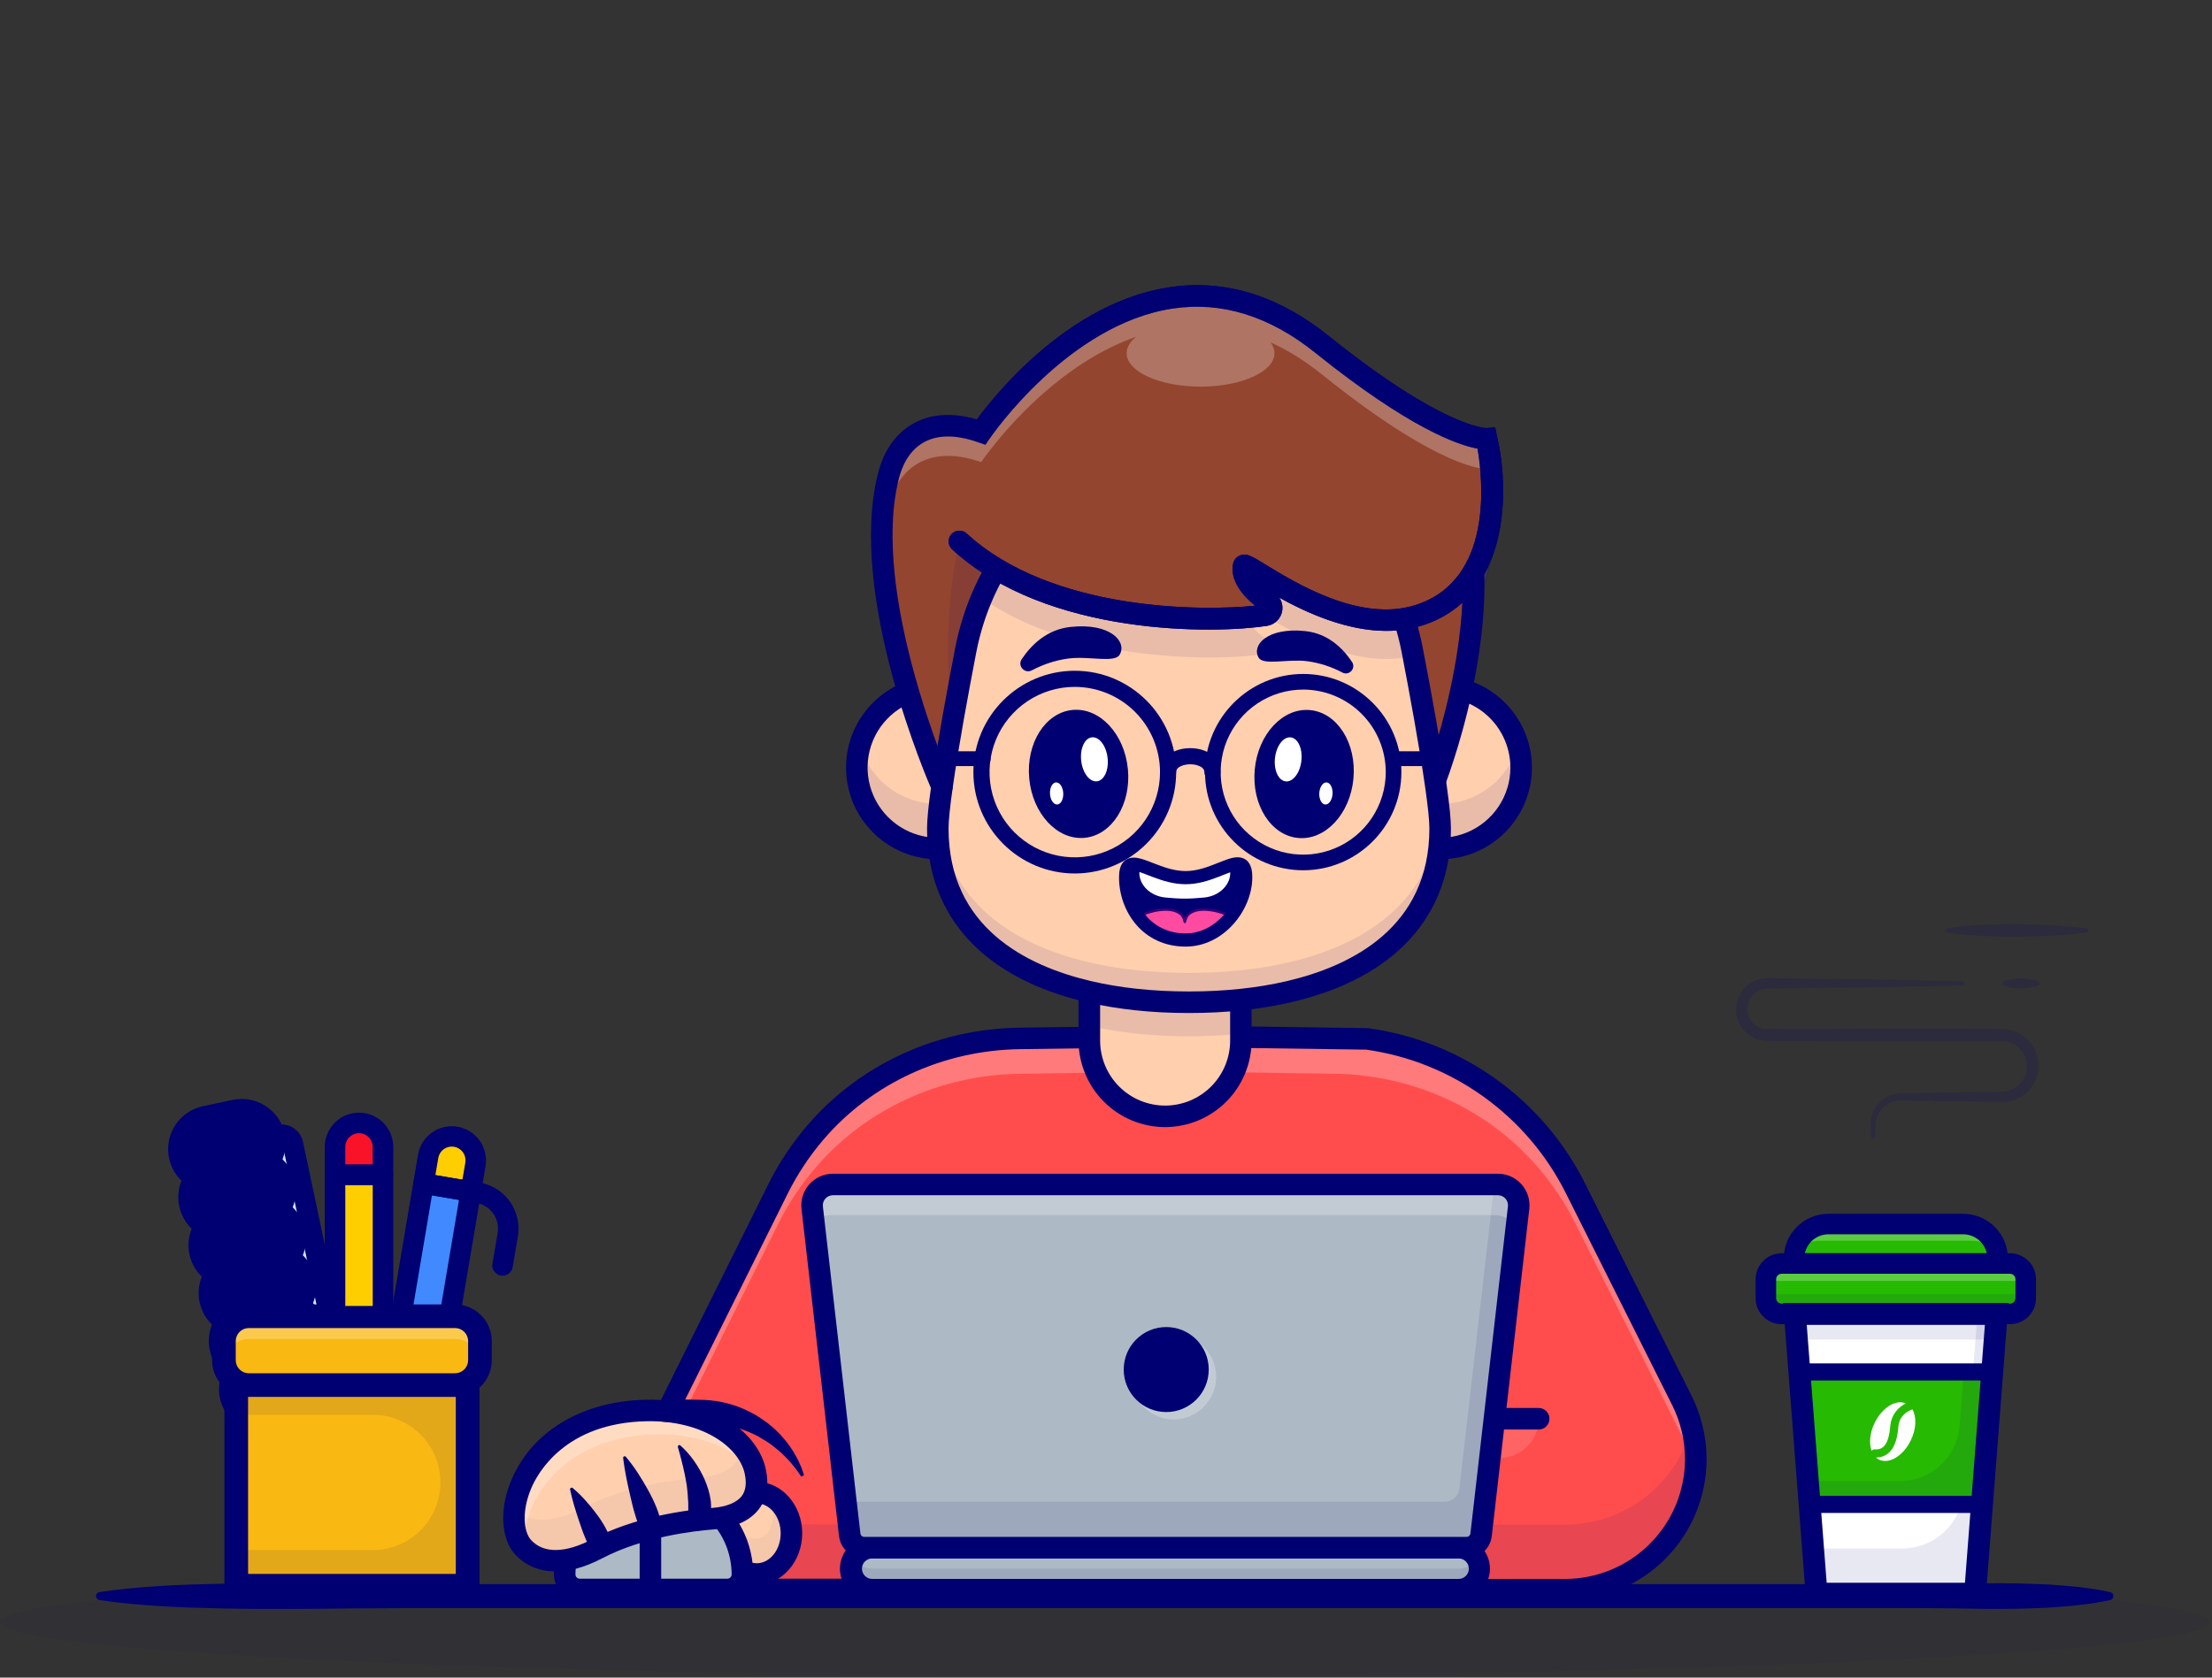 <svg width="435" height="330" viewBox="0 0 435 330" fill="none" xmlns="http://www.w3.org/2000/svg">
<rect x="0" y="0" width="435" height="330" fill="#333333" stroke="none"/>
<g opacity="0.2">
<path opacity="0.2" d="M434.553 319.09C434.553 324.917 337.275 329.641 217.277 329.641C97.278 329.641 0 324.914 0 319.09C0 317.319 9.033 315.645 24.981 314.173H409.573C425.52 315.642 434.553 317.316 434.553 319.09Z" fill="#000072"/>
</g>
<path d="M188.257 314.826H150.463C149.901 314.826 149.363 314.603 148.966 314.206C148.569 313.808 148.346 313.27 148.346 312.709C148.346 312.147 148.569 311.609 148.966 311.212C149.363 310.815 149.901 310.591 150.463 310.591H190.969L189.91 314.824L188.257 314.826Z" fill="#000072"/>
<path d="M89.636 223.54C88.403 223.332 87.138 223.622 86.119 224.346C85.1 225.071 84.411 226.17 84.203 227.403L78.653 260.247L87.95 261.818L93.503 228.975C93.606 228.365 93.588 227.739 93.45 227.136C93.311 226.532 93.055 225.961 92.696 225.456C92.337 224.952 91.882 224.523 91.357 224.194C90.832 223.865 90.247 223.643 89.636 223.54Z" fill="#4089FF"/>
<path d="M93.506 228.975L92.591 234.385L83.293 232.813L84.208 227.403C84.433 226.186 85.128 225.106 86.143 224.397C87.157 223.688 88.41 223.406 89.631 223.612C90.851 223.819 91.942 224.497 92.667 225.5C93.392 226.504 93.693 227.752 93.506 228.975Z" fill="#FFCE00"/>
<path d="M92.595 236.401C92.482 236.401 92.368 236.392 92.256 236.373L82.958 234.801C82.697 234.757 82.446 234.661 82.222 234.521C81.997 234.38 81.802 234.196 81.648 233.98C81.495 233.763 81.385 233.519 81.326 233.26C81.267 233.002 81.26 232.734 81.304 232.472L82.219 227.063C82.537 225.322 83.528 223.776 84.978 222.76C86.428 221.744 88.219 221.34 89.964 221.635C91.71 221.93 93.269 222.901 94.304 224.337C95.339 225.773 95.767 227.559 95.495 229.308L94.581 234.717C94.502 235.187 94.259 235.614 93.896 235.922C93.532 236.23 93.072 236.4 92.595 236.401ZM85.62 231.156L90.94 232.055L91.518 228.635C91.622 227.937 91.447 227.225 91.032 226.654C90.618 226.083 89.995 225.696 89.299 225.579C88.603 225.461 87.888 225.621 87.308 226.024C86.729 226.427 86.33 227.042 86.198 227.735L85.62 231.156Z" fill="#000072"/>
<path d="M87.953 263.839C87.84 263.839 87.727 263.83 87.616 263.811L78.317 262.239C78.055 262.194 77.805 262.099 77.581 261.958C77.356 261.817 77.161 261.633 77.008 261.417C76.854 261.201 76.745 260.957 76.686 260.698C76.627 260.439 76.619 260.172 76.664 259.91L81.304 232.472C81.393 231.945 81.689 231.474 82.125 231.164C82.561 230.854 83.102 230.73 83.63 230.819L92.928 232.392C93.455 232.481 93.926 232.776 94.236 233.212C94.546 233.648 94.67 234.19 94.581 234.717L89.942 262.155C89.862 262.625 89.619 263.052 89.255 263.36C88.891 263.668 88.429 263.836 87.953 263.836V263.839ZM80.979 258.594L86.299 259.493L90.266 236.034L84.947 235.134L80.979 258.594Z" fill="#000072"/>
<path d="M98.833 250.939C98.72 250.939 98.606 250.93 98.495 250.911C97.967 250.822 97.496 250.527 97.186 250.091C96.876 249.655 96.752 249.113 96.841 248.586L97.866 242.526C98.092 241.184 97.776 239.807 96.988 238.698C96.2 237.588 95.004 236.837 93.662 236.608L90.5 236.07C90.237 236.027 89.986 235.933 89.76 235.793C89.535 235.652 89.339 235.469 89.184 235.253C89.03 235.036 88.92 234.792 88.86 234.533C88.8 234.274 88.792 234.005 88.837 233.743C88.881 233.481 88.977 233.23 89.118 233.005C89.26 232.78 89.444 232.586 89.661 232.432C89.878 232.279 90.124 232.17 90.383 232.111C90.642 232.053 90.91 232.046 91.172 232.092L94.334 232.63C96.73 233.038 98.867 234.379 100.274 236.36C101.682 238.341 102.247 240.799 101.845 243.196L100.82 249.256C100.741 249.726 100.498 250.153 100.135 250.461C99.771 250.769 99.31 250.939 98.833 250.939Z" fill="#000072"/>
<path d="M51.734 273.215L67.158 269.948L57.165 222.77L41.741 226.037L51.734 273.215Z" fill="#D2E4FF"/>
<path d="M51.707 275.243C51.245 275.243 50.797 275.084 50.438 274.793C50.078 274.502 49.83 274.097 49.734 273.644L40.212 228.712C39.977 227.593 40.195 226.428 40.819 225.47C41.442 224.512 42.419 223.84 43.536 223.601L54.47 221.285C55.588 221.05 56.754 221.267 57.712 221.89C58.67 222.513 59.342 223.491 59.581 224.608L69.102 269.542C69.213 270.065 69.111 270.611 68.82 271.06C68.528 271.508 68.071 271.822 67.547 271.933L52.123 275.202C51.986 275.23 51.847 275.244 51.707 275.243ZM55.364 225.223C55.345 225.221 55.326 225.221 55.306 225.223L44.374 227.54C44.302 227.556 44.239 227.599 44.199 227.661C44.159 227.723 44.144 227.798 44.159 227.87L53.263 270.829L64.739 268.396L55.636 225.438C55.62 225.378 55.586 225.325 55.537 225.287C55.488 225.249 55.428 225.228 55.366 225.228L55.364 225.223Z" fill="#000072"/>
<path d="M47.534 224.82L41.711 226.053" stroke="#000072" stroke-width="17.29" stroke-linecap="round" stroke-linejoin="round"/>
<path d="M49.532 234.255L43.711 235.489" stroke="#000072" stroke-width="17.29" stroke-linecap="round" stroke-linejoin="round"/>
<path d="M51.532 243.691L45.71 244.924" stroke="#000072" stroke-width="17.29" stroke-linecap="round" stroke-linejoin="round"/>
<path d="M53.531 253.126L47.71 254.36" stroke="#000072" stroke-width="17.29" stroke-linecap="round" stroke-linejoin="round"/>
<path d="M55.531 262.561L49.71 263.795" stroke="#000072" stroke-width="17.29" stroke-linecap="round" stroke-linejoin="round"/>
<path d="M57.531 271.998L51.709 273.231" stroke="#000072" stroke-width="17.29" stroke-linecap="round" stroke-linejoin="round"/>
<path d="M91.962 267.233H46.456V311.93H91.962V267.233Z" fill="#F9B812"/>
<path d="M91.962 314.255H46.462C45.845 314.255 45.254 314.01 44.818 313.574C44.382 313.138 44.136 312.547 44.136 311.93V267.233C44.136 266.616 44.382 266.024 44.818 265.588C45.254 265.152 45.845 264.907 46.462 264.907H91.967C92.584 264.907 93.176 265.152 93.612 265.588C94.048 266.024 94.293 266.616 94.293 267.233V311.93C94.293 312.236 94.233 312.538 94.115 312.821C93.998 313.103 93.826 313.36 93.61 313.576C93.393 313.792 93.136 313.963 92.854 314.08C92.571 314.196 92.268 314.256 91.962 314.255ZM48.788 309.604H89.636V269.558H48.782L48.788 309.604Z" fill="#000072"/>
<g opacity="0.3">
<path opacity="0.3" d="M93.716 269.619V273.385C93.717 274.239 93.494 275.078 93.069 275.819C92.644 276.559 92.032 277.175 91.295 277.605V311.938H45.789V304.921H73.297C76.829 304.921 80.216 303.518 82.713 301.021C85.21 298.524 86.613 295.137 86.613 291.605C86.611 288.075 85.208 284.689 82.711 282.192C80.214 279.695 76.828 278.292 73.297 278.29H48.256C47.613 278.289 46.976 278.161 46.382 277.914C45.787 277.667 45.248 277.304 44.794 276.848C44.34 276.392 43.98 275.851 43.736 275.256C43.491 274.661 43.366 274.023 43.368 273.379V269.613C43.368 268.315 43.884 267.07 44.802 266.152C45.72 265.235 46.965 264.719 48.263 264.719H88.828C90.126 264.721 91.37 265.238 92.287 266.157C93.203 267.076 93.717 268.321 93.716 269.619Z" fill="#000072"/>
</g>
<path d="M89.491 258.913H48.927C46.224 258.913 44.033 261.104 44.033 263.807V267.566C44.033 270.269 46.224 272.461 48.927 272.461H89.491C92.194 272.461 94.385 270.269 94.385 267.566V263.807C94.385 261.104 92.194 258.913 89.491 258.913Z" fill="#F9B812"/>
<g opacity="0.5">
<path opacity="0.5" d="M94.388 262.466V266.232C94.39 266.58 94.353 266.927 94.278 267.266C94.043 266.172 93.439 265.192 92.569 264.488C91.698 263.785 90.613 263.401 89.494 263.401H48.929C47.809 263.401 46.724 263.785 45.854 264.488C44.983 265.192 44.38 266.172 44.145 267.266C44.069 266.927 44.032 266.58 44.034 266.232V262.466C44.034 261.168 44.55 259.923 45.468 259.005C46.386 258.087 47.631 257.572 48.929 257.572H89.494C90.792 257.572 92.037 258.087 92.955 259.005C93.873 259.923 94.388 261.168 94.388 262.466Z" fill="white"/>
</g>
<path d="M89.491 274.786H48.927C47.013 274.784 45.178 274.023 43.824 272.669C42.471 271.316 41.709 269.48 41.707 267.566V263.811C41.709 261.897 42.471 260.061 43.824 258.708C45.178 257.354 47.013 256.592 48.927 256.59H89.491C91.405 256.592 93.241 257.354 94.594 258.708C95.948 260.061 96.709 261.897 96.711 263.811V267.569C96.708 269.483 95.947 271.317 94.593 272.67C93.24 274.023 91.405 274.784 89.491 274.786ZM48.927 261.238C48.246 261.239 47.593 261.51 47.111 261.992C46.63 262.474 46.359 263.127 46.358 263.808V267.566C46.359 268.247 46.63 268.9 47.111 269.382C47.593 269.864 48.246 270.134 48.927 270.135H89.491C90.172 270.134 90.825 269.864 91.307 269.382C91.788 268.9 92.059 268.247 92.06 267.566V263.811C92.059 263.13 91.788 262.477 91.307 261.995C90.825 261.513 90.172 261.242 89.491 261.241L48.927 261.238Z" fill="#000072"/>
<path d="M70.599 220.889C69.981 220.888 69.368 221.01 68.796 221.246C68.224 221.482 67.704 221.829 67.266 222.266C66.828 222.703 66.481 223.222 66.244 223.794C66.007 224.365 65.885 224.978 65.885 225.597V258.906H75.314V225.604C75.314 224.353 74.817 223.154 73.933 222.27C73.049 221.386 71.85 220.889 70.599 220.889Z" fill="#FFCE00"/>
<path d="M75.316 225.602V231.088H65.885V225.602C65.885 224.352 66.382 223.152 67.266 222.268C68.15 221.383 69.35 220.887 70.601 220.887C71.851 220.887 73.051 221.383 73.935 222.268C74.819 223.152 75.316 224.352 75.316 225.602Z" fill="#F91228"/>
<path d="M75.316 233.106H65.885C65.35 233.106 64.837 232.893 64.459 232.515C64.08 232.137 63.868 231.624 63.868 231.088V225.602C63.868 223.817 64.577 222.104 65.84 220.841C67.102 219.579 68.815 218.869 70.601 218.869C72.386 218.869 74.099 219.579 75.362 220.841C76.624 222.104 77.334 223.817 77.334 225.602V231.088C77.334 231.624 77.121 232.137 76.743 232.515C76.365 232.893 75.851 233.106 75.316 233.106ZM67.903 229.071H73.299V225.602C73.299 224.887 73.015 224.2 72.509 223.694C72.003 223.188 71.316 222.904 70.601 222.904C69.885 222.904 69.199 223.188 68.693 223.694C68.187 224.2 67.903 224.887 67.903 225.602V229.071Z" fill="#000072"/>
<path d="M75.316 260.933H65.885C65.35 260.933 64.837 260.72 64.459 260.342C64.08 259.963 63.868 259.45 63.868 258.915V231.088C63.868 230.553 64.08 230.04 64.459 229.662C64.837 229.284 65.35 229.071 65.885 229.071H75.316C75.851 229.071 76.365 229.284 76.743 229.662C77.121 230.04 77.334 230.553 77.334 231.088V258.915C77.334 259.45 77.121 259.963 76.743 260.342C76.365 260.72 75.851 260.933 75.316 260.933ZM67.903 256.898H73.299V233.106H67.903V256.898Z" fill="#000072"/>
<path d="M269.987 312.708H307.775C312.159 312.708 316.47 311.587 320.298 309.451C324.127 307.314 327.345 304.235 329.647 300.504C331.95 296.773 333.26 292.516 333.453 288.136C333.646 283.757 332.716 279.4 330.75 275.482L309.801 233.717C305.864 225.87 300.079 219.099 292.943 213.985C285.808 208.871 277.537 205.569 268.841 204.362L231.894 203.85H230.986L194.038 204.362C185.343 205.569 177.071 208.872 169.936 213.986C162.801 219.1 157.016 225.872 153.08 233.719L132.129 275.818V312.656H180.404" fill="#FF4D4D"/>
<g opacity="0.35">
<path opacity="0.35" d="M294.859 286.81H268.236V279.077H302.593C302.593 281.128 301.778 283.095 300.328 284.545C298.877 285.996 296.91 286.81 294.859 286.81Z" fill="white"/>
</g>
<g opacity="0.3">
<path opacity="0.3" d="M333.485 287.004C333.484 293.821 330.776 300.358 325.956 305.178C321.136 309.998 314.599 312.706 307.782 312.707H269.988L180.401 312.66H132.128V299.857H180.402L269.989 299.909H307.783C312.917 299.909 317.933 298.372 322.185 295.495C326.438 292.619 329.731 288.535 331.641 283.769C332.052 282.736 332.398 281.677 332.678 280.601C333.215 282.693 333.486 284.844 333.485 287.004Z" fill="#000072"/>
</g>
<g opacity="0.5">
<path opacity="0.5" d="M333.485 287.004C333.485 288.163 333.406 289.321 333.247 290.469C332.863 287.672 332.022 284.956 330.756 282.433L309.804 240.666C307.818 236.703 305.353 232.999 302.464 229.637C292.445 217.983 277.724 211.43 262.356 211.211L231.9 210.787H230.989L200.528 211.222C185.16 211.435 170.44 217.988 160.42 229.648C157.531 233.01 155.066 236.714 153.08 240.677L132.128 282.776V275.823L153.08 233.725C155.066 229.762 157.532 226.058 160.421 222.696C170.441 211.041 185.161 204.487 200.53 204.269L230.984 203.846H231.894L262.348 204.269C277.717 204.483 292.438 211.037 302.457 222.696C305.347 226.058 307.812 229.762 309.798 233.725L330.751 275.486C332.546 279.06 333.482 283.004 333.485 287.004Z" fill="white"/>
</g>
<path d="M307.775 314.824H269.987C269.435 314.81 268.91 314.581 268.525 314.186C268.139 313.79 267.924 313.26 267.924 312.708C267.924 312.156 268.139 311.625 268.525 311.23C268.91 310.834 269.435 310.605 269.987 310.591H307.775C314.031 310.591 320.03 308.106 324.453 303.683C328.876 299.26 331.362 293.261 331.362 287.006C331.358 283.334 330.501 279.714 328.859 276.43L307.908 234.666C304.138 227.144 298.599 220.649 291.766 215.739C284.934 210.828 277.012 207.649 268.68 206.474L231.865 205.963H230.986L200.567 206.379C185.559 206.588 171.515 213.035 162.026 224.068C159.25 227.297 156.88 230.854 154.971 234.661L134.246 276.319V310.543H180.404C180.965 310.543 181.504 310.766 181.901 311.163C182.298 311.56 182.521 312.099 182.521 312.66C182.521 313.222 182.298 313.76 181.901 314.157C181.504 314.554 180.965 314.777 180.404 314.777H130.013V275.323L151.185 232.774C153.25 228.656 155.813 224.807 158.815 221.313C169.091 209.361 184.288 202.378 200.51 202.153L231.897 201.73L269.005 202.245L269.14 202.262C278.176 203.515 286.771 206.946 294.185 212.261C301.598 217.575 307.608 224.614 311.696 232.768L332.647 274.532C334.586 278.405 335.599 282.675 335.606 287.006C335.605 294.383 332.674 301.459 327.457 306.676C322.24 311.893 315.164 314.824 307.786 314.824H307.775Z" fill="#000072"/>
<path d="M214.22 187.906H244.024V204.694C244.024 206.651 243.638 208.588 242.889 210.396C242.141 212.204 241.043 213.846 239.66 215.23C238.276 216.614 236.633 217.711 234.826 218.46C233.018 219.209 231.08 219.594 229.124 219.594C225.172 219.594 221.382 218.024 218.588 215.23C215.794 212.436 214.224 208.646 214.224 204.694V187.906H214.22Z" fill="#FFCFAE"/>
<path d="M229.121 221.712C224.609 221.707 220.284 219.912 217.094 216.722C213.903 213.532 212.109 209.206 212.104 204.694V185.792H246.133V204.694C246.128 209.205 244.334 213.53 241.145 216.72C237.956 219.91 233.632 221.706 229.121 221.712ZM216.343 190.024V204.694C216.343 208.085 217.69 211.336 220.088 213.734C222.485 216.131 225.737 217.478 229.128 217.478C232.518 217.478 235.77 216.131 238.167 213.734C240.565 211.336 241.912 208.085 241.912 204.694V190.024H216.343Z" fill="#000072"/>
<path d="M184.424 166.913C193.221 166.913 200.352 159.782 200.352 150.986C200.352 142.189 193.221 135.058 184.424 135.058C175.628 135.058 168.497 142.189 168.497 150.986C168.497 159.782 175.628 166.913 184.424 166.913Z" fill="#FFCFAE"/>
<g opacity="0.3">
<path opacity="0.3" d="M200.352 150.987C200.351 153.265 199.862 155.517 198.917 157.59C197.972 159.664 196.593 161.51 194.874 163.005C193.154 164.5 191.134 165.608 188.95 166.256C186.765 166.903 184.467 167.075 182.211 166.758C179.955 166.442 177.793 165.645 175.87 164.422C173.948 163.199 172.311 161.577 171.069 159.667C169.827 157.757 169.009 155.603 168.671 153.35C168.332 151.097 168.481 148.797 169.107 146.606C170.06 149.933 172.07 152.859 174.834 154.942C177.597 157.025 180.964 158.152 184.424 158.152C187.885 158.152 191.251 157.025 194.015 154.942C196.778 152.859 198.788 149.933 199.741 146.606C200.147 148.031 200.353 149.506 200.352 150.987Z" fill="#000072"/>
</g>
<path d="M184.424 169.029C174.471 169.029 166.379 160.935 166.379 150.986C166.379 141.037 174.473 132.942 184.424 132.942C194.374 132.942 202.467 141.037 202.467 150.987C202.467 160.937 194.373 169.029 184.424 169.029ZM184.424 137.175C181.692 137.175 179.022 137.985 176.751 139.503C174.48 141.02 172.71 143.177 171.664 145.701C170.619 148.224 170.346 151.001 170.879 153.68C171.411 156.359 172.727 158.82 174.658 160.751C176.59 162.682 179.05 163.998 181.729 164.531C184.408 165.064 187.185 164.79 189.709 163.745C192.232 162.7 194.389 160.929 195.907 158.658C197.424 156.387 198.234 153.717 198.234 150.986C198.23 147.324 196.773 143.814 194.184 141.225C191.595 138.636 188.085 137.179 184.424 137.175Z" fill="#000072"/>
<path d="M278.85 121.08C263.248 125.903 244.884 109.899 244.575 111.3C243.991 113.924 247.265 117.015 249.403 118.348C249.679 118.516 249.89 118.772 250.002 119.075C250.113 119.379 250.119 119.71 250.018 120.017C249.941 120.276 249.792 120.507 249.588 120.683C249.383 120.859 249.133 120.972 248.865 121.01C239.461 122.473 220.52 144.701 218.065 154.715H185.247C185.247 154.715 168.703 117.214 174.738 93.547C176.553 86.442 182.328 81.285 192.959 84.964C192.959 84.964 197.454 78.276 205.014 71.584C217.309 60.705 237.698 49.823 259.99 67.741C283.814 86.892 292.335 86.302 292.335 86.302C292.335 86.302 299.143 114.804 278.85 121.08Z" fill="#94452F"/>
<g opacity="0.35">
<path opacity="0.35" d="M249.632 120.64C249.421 120.84 249.153 120.969 248.866 121.01C247.86 121.188 246.884 121.505 245.966 121.951C244.954 120.687 244.286 119.261 244.575 117.952C244.675 117.511 246.58 118.811 249.632 120.64Z" fill="white"/>
<path opacity="0.35" d="M245.861 122.403L245.682 122.181C244.445 120.634 243.933 119.147 244.221 117.877C244.236 117.804 244.269 117.736 244.316 117.679C244.362 117.621 244.422 117.576 244.49 117.546C244.921 117.362 245.584 117.751 248.051 119.258C248.589 119.585 249.175 119.946 249.815 120.334L250.219 120.579L249.874 120.909C249.609 121.159 249.274 121.323 248.913 121.377C247.941 121.55 246.997 121.858 246.11 122.29L245.861 122.403ZM244.888 118.281C244.754 119.431 245.413 120.624 246.077 121.509C246.947 121.107 247.865 120.82 248.809 120.656C248.844 120.656 248.879 120.642 248.913 120.634C248.472 120.365 248.059 120.114 247.675 119.881C246.494 119.155 245.369 118.468 244.888 118.282V118.281Z" fill="#000072"/>
</g>
<g opacity="0.35">
<path opacity="0.35" d="M278.849 127.733C268.189 131.03 256.229 124.597 249.632 120.64C249.792 120.486 249.914 120.299 249.991 120.091C250.067 119.883 250.096 119.661 250.074 119.441C250.052 119.221 249.98 119.008 249.864 118.82C249.748 118.631 249.59 118.472 249.403 118.353C247.265 117.02 243.991 113.93 244.575 111.305C244.884 109.904 263.253 125.908 278.849 121.085C289.552 117.776 292.715 108.289 293.318 100.057C293.917 108.921 292.649 123.467 278.849 127.733Z" fill="white"/>
<path opacity="0.35" d="M272.529 129.019C264.056 129.019 255.565 124.622 249.447 120.949L249.034 120.702L249.383 120.372C249.503 120.257 249.595 120.116 249.653 119.96C249.71 119.804 249.732 119.637 249.715 119.472C249.699 119.306 249.645 119.147 249.558 119.005C249.471 118.864 249.353 118.744 249.212 118.655C246.865 117.191 243.6 114.005 244.221 111.219C244.236 111.147 244.268 111.079 244.315 111.021C244.362 110.963 244.422 110.918 244.49 110.888C244.923 110.706 245.584 111.093 248.049 112.599C254.263 116.396 267.195 124.301 278.739 120.728C289.475 117.41 292.395 107.638 292.953 100.024H293.678C294.259 108.621 293.12 123.696 278.954 128.076L278.847 127.729L278.954 128.076C276.872 128.711 274.706 129.029 272.529 129.019ZM250.177 120.546C257.726 125.039 268.754 130.478 278.742 127.389C290.144 123.864 292.807 113.078 293.05 104.73C291.666 111.509 287.971 118.644 278.957 121.431C267.098 125.097 253.978 117.08 247.672 113.226C246.492 112.504 245.367 111.818 244.888 111.631C244.607 113.983 247.578 116.788 249.596 118.044C249.94 118.254 250.204 118.574 250.344 118.953C250.483 119.332 250.491 119.746 250.365 120.13C250.32 120.274 250.257 120.413 250.177 120.542V120.546Z" fill="#000072"/>
</g>
<g opacity="0.3">
<path opacity="0.3" d="M250.018 120.017C249.941 120.276 249.792 120.507 249.587 120.683C249.383 120.859 249.132 120.972 248.865 121.01C239.461 122.473 220.52 144.7 218.065 154.715H190.733C182.379 131.663 188.636 106.461 188.636 106.461C188.636 106.461 233.865 116.492 250.018 120.017Z" fill="#000072"/>
</g>
<path d="M283.216 166.913C292.012 166.913 299.143 159.782 299.143 150.986C299.143 142.189 292.012 135.058 283.216 135.058C274.419 135.058 267.288 142.189 267.288 150.986C267.288 159.782 274.419 166.913 283.216 166.913Z" fill="#FFCFAE"/>
<g opacity="0.3">
<path opacity="0.3" d="M299.143 150.987C299.143 153.265 298.653 155.517 297.708 157.59C296.763 159.664 295.385 161.51 293.665 163.005C291.946 164.5 289.926 165.608 287.741 166.256C285.557 166.903 283.259 167.075 281.003 166.758C278.746 166.442 276.584 165.645 274.662 164.422C272.74 163.199 271.102 161.577 269.86 159.667C268.618 157.757 267.8 155.603 267.462 153.35C267.124 151.097 267.273 148.797 267.899 146.606C268.852 149.933 270.862 152.859 273.625 154.942C276.389 157.025 279.755 158.152 283.216 158.152C286.676 158.152 290.043 157.025 292.806 154.942C295.569 152.859 297.58 149.933 298.532 146.606C298.939 148.031 299.144 149.506 299.143 150.987Z" fill="#000072"/>
</g>
<path d="M283.216 169.029C273.263 169.029 265.171 160.935 265.171 150.986C265.171 141.037 273.265 132.942 283.216 132.942C293.166 132.942 301.259 141.037 301.259 150.987C301.259 160.937 293.165 169.029 283.216 169.029ZM283.216 137.175C280.484 137.175 277.814 137.985 275.543 139.503C273.272 141.02 271.502 143.177 270.456 145.701C269.411 148.224 269.138 151.001 269.671 153.68C270.203 156.359 271.519 158.82 273.45 160.751C275.382 162.682 277.842 163.998 280.521 164.531C283.2 165.064 285.977 164.79 288.501 163.745C291.024 162.7 293.181 160.929 294.699 158.658C296.216 156.387 297.026 153.717 297.026 150.986C297.022 147.324 295.565 143.814 292.976 141.225C290.387 138.636 286.877 137.179 283.216 137.175Z" fill="#000072"/>
<path d="M281.793 154.717C281.793 154.717 294.185 123.814 288.141 100.147C287.242 96.649 285.486 93.429 283.032 90.779C280.578 88.128 277.503 86.13 274.084 84.965" fill="#94452F"/>
<path d="M281.794 156.832C281.448 156.832 281.107 156.747 280.802 156.585C280.496 156.422 280.235 156.188 280.042 155.901C279.848 155.615 279.727 155.285 279.69 154.941C279.653 154.597 279.701 154.25 279.83 153.929C279.951 153.626 291.889 123.378 286.091 100.667C285.284 97.506 283.701 94.597 281.484 92.204C279.268 89.811 276.489 88.01 273.4 86.964C273.137 86.874 272.894 86.733 272.685 86.549C272.477 86.366 272.307 86.143 272.184 85.893C272.062 85.644 271.99 85.373 271.972 85.095C271.955 84.818 271.992 84.54 272.082 84.277C272.172 84.014 272.313 83.772 272.496 83.563C272.68 83.355 272.903 83.184 273.153 83.062C273.402 82.939 273.673 82.868 273.95 82.85C274.228 82.832 274.506 82.87 274.769 82.96C278.524 84.232 281.902 86.422 284.595 89.332C287.289 92.241 289.213 95.778 290.192 99.62C296.336 123.678 284.274 154.212 283.759 155.5C283.602 155.893 283.331 156.23 282.981 156.467C282.63 156.705 282.217 156.832 281.794 156.832Z" fill="#000072"/>
<g opacity="0.3">
<path opacity="0.3" d="M244.022 187.907V203.336C240.632 203.682 237.226 203.853 233.819 203.847C226.856 203.847 220.234 203.174 214.221 201.785V187.907H244.022Z" fill="#000072"/>
</g>
<path d="M282.821 162.97C282.821 186.911 260.704 197.151 233.425 197.151C206.146 197.151 184.029 186.911 184.029 162.97C184.029 157.309 187.417 138.826 189.511 127.939C190.19 124.402 191.238 120.945 192.635 117.626C194.389 113.453 196.713 109.544 199.54 106.01C203.54 101.034 208.662 96.603 214.251 96.603H252.599C258.188 96.603 263.31 101.03 267.31 106.01C272.413 112.371 275.797 119.934 277.339 127.934C277.405 128.274 277.474 128.617 277.538 128.972C279.639 139.963 282.821 157.485 282.821 162.97Z" fill="#FFCFAE"/>
<path d="M202.904 131.867C201.503 132.597 200.046 130.98 200.924 129.666C202.821 126.834 205.893 123.818 210.529 123.324C218.451 122.481 221.675 126.283 220.178 128.799C219.188 130.458 214.167 129.025 210.197 129.525C207.353 129.876 204.86 130.843 202.904 131.867Z" fill="#000072"/>
<path d="M263.994 132.298C265.331 132.993 266.72 131.452 265.877 130.199C264.069 127.498 261.138 124.621 256.717 124.146C249.161 123.339 246.092 126.971 247.516 129.367C248.458 130.95 253.247 129.583 257.035 130.06C259.469 130.389 261.825 131.147 263.994 132.298Z" fill="#000072"/>
<g opacity="0.3">
<path opacity="0.3" d="M283.215 162.97C283.215 186.911 261.099 197.151 233.819 197.151C206.538 197.151 184.424 186.911 184.424 162.97C184.424 162.285 184.473 161.419 184.558 160.399C186.46 182.054 207.789 191.372 233.816 191.372C259.843 191.372 281.168 182.053 283.071 160.402C283.165 161.423 283.215 162.289 283.215 162.97Z" fill="#000072"/>
</g>
<path d="M233.821 199.27C226.488 199.27 219.686 198.546 213.606 197.118C193.423 192.402 182.308 180.274 182.308 162.968C182.308 161.243 182.585 158.445 183.154 154.417C184.287 146.387 186.32 135.368 187.828 127.538C189.458 119.08 193.074 111.175 198.286 104.68C203.722 97.915 209.227 94.485 214.646 94.485H252.996C258.415 94.485 263.919 97.915 269.354 104.679C274.567 111.175 278.183 119.08 279.814 127.537C281.321 135.369 283.356 146.388 284.487 154.418C285.056 158.444 285.333 161.241 285.333 162.968C285.333 180.274 274.218 192.402 254.035 197.118C247.955 198.546 241.153 199.27 233.821 199.27ZM214.646 98.72C209.573 98.72 204.744 103.405 201.586 107.328C196.805 113.287 193.485 120.551 191.984 128.336C190.483 136.121 188.464 147.062 187.345 155.006C186.807 158.784 186.538 161.462 186.538 162.966C186.538 182.371 201.781 190 214.567 192.994C220.33 194.346 226.806 195.03 233.815 195.03C240.824 195.03 247.301 194.346 253.065 192.994C265.853 190.005 281.095 182.369 281.095 162.966C281.095 161.459 280.826 158.783 280.288 155.007C279.169 147.064 277.147 136.118 275.649 128.335C274.15 120.551 270.828 113.287 266.047 107.327C262.89 103.4 258.06 98.719 252.988 98.719L214.646 98.72Z" fill="#000072"/>
<g opacity="0.3">
<path opacity="0.3" d="M244.58 118.94C243.997 121.564 247.27 124.655 249.409 125.992C249.66 126.147 249.857 126.376 249.975 126.647C250.092 126.918 250.123 127.218 250.065 127.508C250.006 127.797 249.86 128.062 249.647 128.266C249.434 128.47 249.163 128.604 248.871 128.649C240.188 130.002 211.575 130.632 193.035 117.62C194.789 113.448 197.113 109.539 199.94 106.005C203.94 101.028 209.062 96.598 214.65 96.598H252.999C258.587 96.598 263.71 101.024 267.709 106.005C272.812 112.365 276.196 119.928 277.74 127.928C277.805 128.269 277.875 128.612 277.938 128.967C262.543 132.924 244.878 117.565 244.58 118.94Z" fill="#000072"/>
</g>
<path d="M192.958 84.965C192.958 84.965 224.001 38.807 259.99 67.741C283.813 86.892 292.339 86.302 292.339 86.302C292.339 86.302 299.143 114.796 278.85 121.073C263.254 125.897 244.887 109.891 244.575 111.292C243.991 113.92 247.265 117.01 249.402 118.342C249.653 118.498 249.85 118.727 249.968 118.998C250.085 119.269 250.116 119.57 250.057 119.859C249.999 120.148 249.853 120.413 249.64 120.617C249.427 120.821 249.156 120.956 248.864 121.002C239.461 122.466 206.68 123.088 188.638 106.455L192.958 84.965Z" fill="#94452F"/>
<path d="M272.653 124.094C264.819 124.094 257.069 120.597 251.573 117.549C251.915 118.046 252.126 118.621 252.185 119.222C252.245 119.822 252.151 120.428 251.913 120.982C251.675 121.536 251.301 122.021 250.824 122.392C250.348 122.762 249.786 123.006 249.19 123.1C239.063 124.677 205.943 125.292 187.203 108.018C186.805 107.634 186.574 107.11 186.558 106.557C186.542 106.005 186.743 105.468 187.118 105.061C187.492 104.655 188.011 104.411 188.563 104.382C189.115 104.353 189.656 104.541 190.072 104.906C206.805 120.33 236.795 120.215 246.851 119.135C244.457 117.252 241.781 114.112 242.509 110.84C242.586 110.495 242.744 110.174 242.969 109.902C243.195 109.63 243.482 109.416 243.807 109.277C245.087 108.739 245.986 109.277 248.969 111.106C254.964 114.77 267.437 122.396 278.224 119.057C293.932 114.199 291.548 93.873 290.563 88.247C286.755 87.547 277.154 84.253 258.664 69.39C249.664 62.155 240.213 59.23 230.574 60.694C209.937 63.831 194.865 85.924 194.714 86.146C194.559 86.376 194.36 86.574 194.129 86.728C193.897 86.882 193.638 86.988 193.365 87.042C193.092 87.095 192.812 87.094 192.54 87.039C192.267 86.984 192.008 86.876 191.778 86.721C191.547 86.566 191.349 86.367 191.196 86.135C191.042 85.904 190.935 85.644 190.882 85.371C190.829 85.099 190.829 84.818 190.884 84.546C190.939 84.273 191.048 84.015 191.203 83.784C191.856 82.812 207.477 59.922 229.939 56.51C240.801 54.86 251.356 58.082 261.318 66.091C283.62 84.021 292.118 84.194 292.253 84.194L294.039 84.072L294.394 85.82C296.906 96.342 297.022 117.677 279.472 123.105C277.262 123.775 274.963 124.108 272.653 124.094Z" fill="#000072"/>
<path d="M302.593 281.199H275.179C274.618 281.199 274.079 280.976 273.682 280.579C273.285 280.182 273.062 279.644 273.062 279.082C273.062 278.521 273.285 277.982 273.682 277.585C274.079 277.188 274.618 276.965 275.179 276.965H302.593C303.155 276.965 303.693 277.188 304.09 277.585C304.487 277.982 304.71 278.521 304.71 279.082C304.71 279.644 304.487 280.182 304.09 280.579C303.693 280.976 303.155 281.199 302.593 281.199Z" fill="#000072"/>
<g opacity="0.5">
<path opacity="0.5" d="M293.318 99.324C293.031 95.155 292.336 92.236 292.336 92.236C292.336 92.236 283.815 92.82 259.991 73.675C256.558 70.914 253.165 68.833 249.846 67.337C250.354 68.01 250.633 68.732 250.633 69.481C250.633 73.113 244.124 76.054 236.096 76.054C228.068 76.054 221.558 73.113 221.558 69.481C221.558 68.305 222.241 67.195 223.441 66.241C216.257 68.74 209.982 73.129 205.014 77.518C197.454 84.209 192.959 90.898 192.959 90.898C182.334 87.219 176.55 92.377 174.738 99.48C174.051 102.269 173.637 105.118 173.501 107.987C173.232 102.658 173.551 97.475 174.738 92.826C176.553 85.722 182.328 80.566 192.959 84.244C192.959 84.244 197.454 77.555 205.014 70.864C217.309 59.986 237.698 49.103 259.99 67.021C283.814 86.173 292.335 85.582 292.335 85.582C292.335 85.582 293.857 91.946 293.318 99.324Z" fill="white"/>
</g>
<path d="M185.25 156.832C184.839 156.833 184.437 156.714 184.093 156.49C183.749 156.266 183.477 155.946 183.311 155.571C182.624 154.012 166.537 117.123 172.686 93.028C173.847 88.485 176.299 85.093 179.777 83.221C183.206 81.374 187.353 81.13 192.121 82.488C195.845 77.422 210.271 59.503 229.933 56.514C240.795 54.864 251.351 58.087 261.312 66.095C283.616 84.026 292.112 84.198 292.247 84.198L294.033 84.076L294.388 85.825C296.901 96.346 297.016 117.681 279.467 123.109C269.523 126.184 258.664 121.484 251.565 117.557C251.907 118.054 252.118 118.629 252.177 119.23C252.237 119.83 252.143 120.436 251.905 120.99C251.667 121.545 251.292 122.03 250.816 122.4C250.34 122.77 249.777 123.014 249.181 123.108C239.055 124.686 205.934 125.3 187.194 108.026C186.797 107.642 186.566 107.118 186.55 106.565C186.534 106.013 186.735 105.476 187.109 105.07C187.484 104.663 188.003 104.419 188.555 104.39C189.107 104.361 189.648 104.549 190.063 104.914C206.796 120.339 236.787 120.223 246.842 119.143C244.448 117.26 241.773 114.121 242.501 110.848C242.578 110.503 242.735 110.182 242.961 109.91C243.187 109.638 243.474 109.424 243.799 109.285C245.079 108.747 245.978 109.285 248.961 111.115C254.955 114.778 267.429 122.404 278.216 119.065C293.924 114.207 291.539 93.881 290.555 88.255C286.747 87.555 277.145 84.262 258.656 69.398C249.662 62.169 240.217 59.241 230.584 60.7C209.976 63.82 194.857 85.932 194.706 86.155L193.796 87.5L192.258 86.969C188.009 85.499 184.484 85.49 181.779 86.948C178.737 88.584 177.383 91.728 176.784 94.076C170.993 116.753 187.014 153.498 187.177 153.865C187.319 154.188 187.378 154.54 187.35 154.891C187.321 155.242 187.206 155.58 187.014 155.875C186.821 156.17 186.559 156.412 186.249 156.58C185.94 156.748 185.594 156.836 185.241 156.836L185.25 156.832Z" fill="#000072"/>
<path d="M286.84 304.441H171.525C169.242 304.441 167.391 306.292 167.391 308.575C167.391 310.859 169.242 312.71 171.525 312.71H286.84C289.124 312.71 290.975 310.859 290.975 308.575C290.975 306.292 289.124 304.441 286.84 304.441Z" fill="#ADB9C4"/>
<g opacity="0.3">
<path opacity="0.3" d="M290.972 308.575C290.971 309.671 290.535 310.721 289.761 311.496C288.986 312.27 287.936 312.706 286.84 312.707H171.524C170.428 312.706 169.378 312.271 168.603 311.496C167.828 310.721 167.393 309.671 167.392 308.575C167.39 307.849 167.582 307.135 167.948 306.507C168.309 307.136 168.829 307.659 169.457 308.022C170.086 308.385 170.798 308.576 171.524 308.575H286.84C287.383 308.577 287.921 308.471 288.423 308.263C288.924 308.055 289.379 307.75 289.762 307.365C290.018 307.11 290.238 306.822 290.417 306.508C290.783 307.135 290.974 307.849 290.972 308.575Z" fill="#000072"/>
</g>
<path d="M286.84 314.825H171.525C170.697 314.838 169.874 314.685 169.105 314.376C168.336 314.068 167.636 313.609 167.046 313.027C166.455 312.446 165.987 311.753 165.667 310.988C165.347 310.224 165.182 309.403 165.182 308.575C165.182 307.746 165.347 306.926 165.667 306.161C165.987 305.397 166.455 304.703 167.046 304.122C167.636 303.54 168.336 303.082 169.105 302.773C169.874 302.464 170.697 302.312 171.525 302.324H286.84C288.482 302.348 290.049 303.017 291.201 304.187C292.354 305.356 293 306.932 293 308.575C293 310.217 292.354 311.793 291.201 312.963C290.049 314.132 288.482 314.801 286.84 314.825ZM171.525 306.556C170.99 306.556 170.477 306.769 170.099 307.147C169.72 307.526 169.508 308.039 169.508 308.574C169.508 309.109 169.72 309.622 170.099 310.001C170.477 310.379 170.99 310.591 171.525 310.591H286.84C287.375 310.591 287.889 310.379 288.267 310.001C288.645 309.622 288.858 309.109 288.858 308.574C288.858 308.039 288.645 307.526 288.267 307.147C287.889 306.769 287.375 306.556 286.84 306.556H171.525Z" fill="#000072"/>
<path d="M288.418 304.441H169.948C169.244 304.44 168.565 304.181 168.039 303.713C167.514 303.244 167.179 302.599 167.099 301.9L159.723 237.559C159.657 236.986 159.713 236.405 159.888 235.855C160.062 235.305 160.351 234.797 160.735 234.367C161.119 233.936 161.59 233.591 162.117 233.355C162.644 233.119 163.214 232.997 163.792 232.997H294.574C295.151 232.997 295.722 233.119 296.249 233.355C296.775 233.591 297.246 233.936 297.63 234.367C298.014 234.797 298.303 235.305 298.478 235.855C298.652 236.405 298.708 236.986 298.643 237.559L291.265 301.9C291.185 302.599 290.851 303.245 290.326 303.713C289.801 304.182 289.122 304.441 288.418 304.441Z" fill="#ADB9C4"/>
<g opacity="0.5">
<path opacity="0.5" d="M236.709 276.767C239.974 273.502 239.974 268.209 236.709 264.944C233.444 261.679 228.15 261.679 224.885 264.944C221.62 268.209 221.62 273.502 224.885 276.767C228.15 280.032 233.444 280.032 236.709 276.767Z" fill="white"/>
</g>
<g opacity="0.3">
<path opacity="0.3" d="M298.641 237.557L291.265 301.901C291.184 302.6 290.85 303.244 290.325 303.712C289.801 304.18 289.122 304.439 288.419 304.439H169.946C169.243 304.439 168.564 304.18 168.039 303.712C167.514 303.245 167.18 302.6 167.099 301.901L166.354 295.401H284.135C284.839 295.402 285.518 295.143 286.043 294.674C286.568 294.206 286.902 293.561 286.981 292.862L293.85 232.998H294.575C295.152 232.998 295.722 233.12 296.249 233.356C296.775 233.592 297.245 233.936 297.629 234.367C298.013 234.797 298.302 235.304 298.476 235.853C298.651 236.403 298.707 236.984 298.641 237.557Z" fill="#000072"/>
</g>
<g opacity="0.5">
<path opacity="0.5" d="M298.166 237.557L297.74 241.255C297.397 240.585 296.876 240.022 296.233 239.629C295.591 239.237 294.852 239.03 294.099 239.031H163.314C162.561 239.03 161.822 239.237 161.18 239.63C160.537 240.022 160.016 240.585 159.673 241.255L159.248 237.557C159.182 236.984 159.239 236.403 159.413 235.853C159.587 235.304 159.876 234.797 160.26 234.367C160.644 233.936 161.114 233.592 161.641 233.356C162.167 233.12 162.737 232.998 163.314 232.998H294.099C294.676 232.998 295.246 233.12 295.772 233.356C296.299 233.592 296.769 233.936 297.153 234.367C297.537 234.797 297.826 235.304 298.001 235.853C298.175 236.403 298.232 236.984 298.166 237.557Z" fill="white"/>
</g>
<path d="M288.418 306.557H169.948C168.724 306.558 167.543 306.109 166.63 305.295C165.717 304.481 165.135 303.359 164.997 302.144L157.621 237.803C157.521 236.933 157.606 236.052 157.871 235.217C158.135 234.383 158.573 233.614 159.156 232.96C159.738 232.307 160.453 231.784 161.252 231.426C162.051 231.068 162.916 230.883 163.792 230.883H294.574C295.45 230.883 296.315 231.068 297.114 231.426C297.913 231.784 298.627 232.307 299.21 232.96C299.793 233.614 300.231 234.383 300.495 235.217C300.76 236.052 300.845 236.933 300.745 237.803L293.369 302.144C293.23 303.359 292.649 304.481 291.736 305.295C290.823 306.109 289.641 306.558 288.418 306.557ZM163.792 235.114C163.513 235.114 163.237 235.173 162.982 235.286C162.728 235.4 162.5 235.567 162.315 235.775C162.129 235.983 161.989 236.228 161.905 236.494C161.821 236.76 161.793 237.04 161.825 237.317L169.203 301.659C169.224 301.842 169.311 302.011 169.448 302.134C169.586 302.256 169.764 302.324 169.948 302.324H288.418C288.602 302.324 288.78 302.256 288.917 302.133C289.054 302.011 289.142 301.842 289.163 301.659L296.54 237.315C296.572 237.037 296.545 236.757 296.461 236.491C296.377 236.225 296.237 235.98 296.051 235.772C295.866 235.564 295.638 235.398 295.383 235.284C295.129 235.17 294.853 235.111 294.574 235.111L163.792 235.114Z" fill="#000072"/>
<path d="M148.81 309.624C152.579 309.624 155.634 306.04 155.634 301.618C155.634 297.196 152.579 293.611 148.81 293.611C145.041 293.611 141.985 297.196 141.985 301.618C141.985 306.04 145.041 309.624 148.81 309.624Z" fill="#FFCFAE"/>
<path d="M148.816 311.741C143.886 311.741 139.875 307.199 139.875 301.618C139.875 296.036 143.886 291.494 148.816 291.494C153.747 291.494 157.757 296.035 157.757 301.618C157.757 307.201 153.739 311.741 148.816 311.741ZM148.816 295.727C146.22 295.727 144.109 298.369 144.109 301.618C144.109 304.866 146.222 307.507 148.816 307.507C151.411 307.507 153.524 304.866 153.524 301.618C153.524 298.369 151.405 295.727 148.816 295.727Z" fill="#000072"/>
<path d="M128.523 292.235C133.157 292.236 137.6 294.078 140.876 297.355C144.152 300.632 145.992 305.076 145.992 309.709C145.992 310.491 145.681 311.241 145.129 311.794C144.576 312.347 143.826 312.657 143.044 312.657H113.992C113.21 312.657 112.461 312.347 111.908 311.794C111.355 311.242 111.045 310.492 111.045 309.71C111.045 307.415 111.497 305.143 112.375 303.022C113.253 300.902 114.541 298.975 116.164 297.352C117.787 295.729 119.714 294.442 121.835 293.564C123.955 292.686 126.228 292.234 128.523 292.235Z" fill="#ADB9C4"/>
<path d="M143.05 314.774H113.998C112.656 314.773 111.368 314.239 110.419 313.29C109.47 312.34 108.936 311.053 108.934 309.71C108.934 298.907 117.723 290.119 128.526 290.119C139.329 290.119 148.117 298.907 148.117 309.71C148.115 311.054 147.581 312.341 146.631 313.291C145.681 314.24 144.393 314.774 143.05 314.774ZM128.524 294.352C124.452 294.356 120.548 295.976 117.669 298.855C114.789 301.734 113.17 305.638 113.166 309.71C113.166 309.931 113.254 310.142 113.41 310.297C113.565 310.453 113.777 310.54 113.997 310.54H143.049C143.269 310.54 143.48 310.453 143.636 310.297C143.792 310.142 143.88 309.931 143.88 309.71C143.876 305.639 142.256 301.735 139.377 298.856C136.498 295.977 132.595 294.357 128.523 294.352H128.524Z" fill="#000072"/>
<path d="M102.917 304.413C104.356 305.963 108.577 309.285 117.424 304.664C126.272 300.043 136.779 298.998 140.195 298.746C145.602 298.343 149.898 295.76 148.518 289.401C147.15 283.092 138.873 277.222 127.116 277.459C103.276 277.934 97.587 298.668 102.917 304.413Z" fill="#FFCFAE"/>
<g opacity="0.2">
<path opacity="0.2" d="M148.518 289.393C148.155 287.718 147.299 286.075 146.026 284.567C145.52 288.587 141.878 290.338 137.504 290.669C134.089 290.928 123.582 291.974 114.734 296.587C107.322 300.46 103.159 298.755 101.156 297.189C100.854 300.222 101.482 302.858 102.917 304.406C104.352 305.954 108.577 309.279 117.424 304.657C126.272 300.036 136.779 298.991 140.194 298.739C145.602 298.33 149.892 295.752 148.518 289.393Z" fill="#000072"/>
</g>
<g opacity="0.5">
<path opacity="0.5" d="M129.133 282.159C138.265 281.975 145.294 285.476 148.621 290.003C148.588 289.8 148.563 289.6 148.518 289.393C147.15 283.085 138.873 277.215 127.116 277.452C103.275 277.935 97.587 298.668 102.917 304.412C102.991 304.49 103.073 304.577 103.162 304.664C102.303 296.451 109.663 282.554 129.133 282.159Z" fill="white"/>
</g>
<path d="M109.291 309.124C105.045 309.124 102.508 307.082 101.366 305.852C98.474 302.735 98.162 296.8 100.589 291.081C104.664 281.475 114.565 275.589 127.073 275.336C140.507 275.067 149.075 281.977 150.586 288.945C151.267 292.083 150.83 294.728 149.286 296.792C147.537 299.137 144.444 300.54 140.354 300.85C136.468 301.144 126.55 302.286 118.405 306.54C114.758 308.445 111.74 309.124 109.291 309.124ZM104.468 302.972C106.916 305.609 111.168 305.545 116.438 302.789C124.963 298.336 134.877 297.018 140.028 296.629C142.824 296.418 144.905 295.577 145.887 294.262C146.666 293.217 146.853 291.729 146.444 289.842C145.326 284.695 138.192 279.351 127.152 279.569C111.16 279.892 105.753 289.728 104.478 292.735C102.517 297.355 102.985 301.382 104.461 302.972H104.468Z" fill="#000072"/>
<path d="M130.367 275.426C133.084 275.247 135.793 275.292 138.508 275.378C141.499 275.5 144.43 276.245 147.116 277.565C148.461 278.173 149.684 279.016 150.866 279.862C151.427 280.333 152.015 280.759 152.523 281.282L153.301 282.038L154.027 282.845C154.968 283.919 155.79 285.092 156.479 286.342L156.979 287.274L157.406 288.24C157.553 288.558 157.681 288.884 157.786 289.218L157.953 289.714L158.036 289.96L158.078 290.084L158.098 290.145L158.109 290.176V290.192C157.988 290.251 158.386 290.071 157.84 290.326C157.294 290.582 157.685 290.392 157.56 290.446V290.439L157.551 290.427L157.533 290.4L157.497 290.348L157.423 290.244L157.278 290.037L156.989 289.624C156.798 289.355 156.611 289.075 156.394 288.817L155.779 288.037L155.123 287.297C154.702 286.797 154.203 286.364 153.758 285.899C153.263 285.476 152.798 285.031 152.278 284.649C151.294 283.827 150.182 283.188 149.1 282.554C147.995 281.97 146.844 281.478 145.658 281.082C143.311 280.268 140.85 279.995 138.433 279.959C135.728 279.959 133.015 279.916 130.311 279.65C129.78 279.598 129.288 279.348 128.933 278.95C128.578 278.552 128.386 278.035 128.395 277.502C128.403 276.969 128.612 276.459 128.979 276.073C129.347 275.686 129.846 275.452 130.378 275.417L130.367 275.426Z" fill="#000072"/>
<path d="M133.794 284.333C134.817 285.247 135.729 286.278 136.512 287.404C137.312 288.54 137.999 289.751 138.563 291.02C139.115 292.316 139.574 293.698 139.765 295.167C139.927 296.638 139.847 298.204 139.331 299.678C139.172 300.135 138.857 300.52 138.442 300.767C138.026 301.014 137.536 301.106 137.06 301.027C136.583 300.948 136.149 300.703 135.835 300.335C135.521 299.968 135.347 299.501 135.344 299.018V298.79C135.344 297.714 135.377 296.672 135.344 295.553C135.271 294.439 135.209 293.266 135.036 292.073C134.668 289.681 134.032 287.207 133.313 284.657V284.644C133.295 284.581 133.298 284.514 133.321 284.453C133.344 284.393 133.387 284.341 133.442 284.306C133.497 284.271 133.561 284.255 133.626 284.26C133.691 284.265 133.753 284.29 133.802 284.333H133.794Z" fill="#000072"/>
<path d="M123.074 286.558C123.916 287.564 124.696 288.619 125.412 289.718C126.122 290.807 126.792 291.916 127.412 293.053C128.047 294.182 128.612 295.35 129.104 296.55C129.573 297.76 129.971 299.004 130.146 300.324C130.209 300.808 130.098 301.299 129.833 301.71C129.569 302.121 129.167 302.424 128.7 302.567C128.233 302.71 127.73 302.683 127.281 302.491C126.831 302.299 126.465 301.954 126.246 301.517L126.228 301.478C125.698 300.363 125.259 299.206 124.916 298.02C124.543 296.835 124.266 295.607 123.974 294.376C123.4 291.912 122.858 289.412 122.54 286.794C122.535 286.754 122.539 286.714 122.549 286.675C122.56 286.636 122.579 286.6 122.604 286.568C122.629 286.537 122.66 286.51 122.695 286.491C122.73 286.471 122.769 286.459 122.809 286.454C122.859 286.449 122.908 286.456 122.954 286.474C123 286.492 123.041 286.521 123.074 286.558Z" fill="#000072"/>
<path d="M112.616 292.699C113.489 293.434 114.31 294.23 115.073 295.08C115.826 295.919 116.544 296.785 117.214 297.686C117.9 298.581 118.519 299.525 119.066 300.511C119.594 301.507 120.054 302.555 120.292 303.708C120.393 304.181 120.325 304.675 120.1 305.104C119.875 305.533 119.507 305.87 119.06 306.056C118.613 306.242 118.115 306.267 117.652 306.124C117.189 305.982 116.791 305.682 116.526 305.277L116.487 305.218C115.926 304.336 115.447 303.405 115.057 302.435C114.637 301.466 114.301 300.442 113.951 299.416C113.257 297.357 112.581 295.257 112.111 293.008C112.103 292.968 112.102 292.927 112.109 292.887C112.117 292.847 112.132 292.809 112.154 292.775C112.176 292.741 112.205 292.711 112.238 292.688C112.272 292.665 112.31 292.649 112.349 292.641C112.395 292.63 112.443 292.629 112.489 292.639C112.535 292.649 112.579 292.67 112.616 292.699Z" fill="#000072"/>
<path d="M238.431 153.467C238.011 153.467 237.607 153.3 237.31 153.003C237.012 152.705 236.845 152.302 236.845 151.881C236.845 151.599 236.774 151.23 236.216 150.877C235.685 150.538 234.902 150.339 234.064 150.339C232.988 150.339 231.288 150.756 231.288 151.876C231.288 152.297 231.121 152.7 230.823 152.997C230.526 153.295 230.123 153.462 229.702 153.462C229.282 153.462 228.878 153.295 228.581 152.997C228.284 152.7 228.116 152.297 228.116 151.876C228.116 149.146 230.617 147.169 234.064 147.169C237.511 147.169 240.011 149.148 240.011 151.876C240.012 152.084 239.972 152.291 239.893 152.483C239.814 152.676 239.698 152.851 239.551 152.999C239.404 153.147 239.23 153.264 239.038 153.344C238.845 153.425 238.639 153.466 238.431 153.467Z" fill="#000072"/>
<path d="M211.359 171.82C200.365 171.82 191.421 162.875 191.421 151.881C191.421 140.887 200.365 131.945 211.359 131.945C222.353 131.945 231.296 140.887 231.296 151.881C231.296 162.875 222.349 171.82 211.359 171.82ZM211.359 135.116C208.043 135.116 204.802 136.099 202.045 137.942C199.288 139.784 197.139 142.402 195.87 145.466C194.601 148.529 194.269 151.9 194.916 155.152C195.563 158.404 197.16 161.392 199.504 163.736C201.849 166.081 204.836 167.678 208.088 168.325C211.341 168.972 214.712 168.64 217.775 167.371C220.839 166.102 223.457 163.953 225.299 161.196C227.141 158.439 228.125 155.197 228.125 151.881C228.12 147.437 226.352 143.175 223.209 140.032C220.066 136.889 215.804 135.121 211.359 135.116Z" fill="#000072"/>
<path d="M256.282 171.189C245.635 171.189 236.973 162.527 236.973 151.881C236.973 141.236 245.635 132.574 256.282 132.574C266.929 132.574 275.589 141.234 275.589 151.881C275.589 162.528 266.929 171.189 256.282 171.189ZM256.282 135.646C253.071 135.646 249.932 136.598 247.262 138.382C244.592 140.166 242.511 142.702 241.282 145.668C240.054 148.635 239.732 151.899 240.358 155.049C240.985 158.198 242.531 161.091 244.802 163.362C247.072 165.632 249.965 167.178 253.115 167.805C256.264 168.431 259.528 168.11 262.495 166.881C265.462 165.652 267.997 163.571 269.781 160.901C271.565 158.231 272.517 155.092 272.517 151.881C272.512 147.577 270.8 143.45 267.757 140.407C264.713 137.363 260.586 135.651 256.282 135.646Z" fill="#000072"/>
<path d="M193.357 150.697H183.043C182.657 150.697 182.287 150.543 182.014 150.271C181.742 149.998 181.589 149.628 181.589 149.243C181.589 148.857 181.742 148.487 182.014 148.214C182.287 147.942 182.657 147.789 183.043 147.789H193.357C193.743 147.789 194.113 147.942 194.385 148.214C194.658 148.487 194.811 148.857 194.811 149.243C194.811 149.628 194.658 149.998 194.385 150.271C194.113 150.543 193.743 150.697 193.357 150.697Z" fill="#000072"/>
<path d="M283.72 150.697H274.049C273.858 150.697 273.669 150.659 273.493 150.586C273.316 150.513 273.156 150.406 273.021 150.271C272.886 150.136 272.779 149.975 272.706 149.799C272.633 149.623 272.595 149.434 272.595 149.243C272.595 149.052 272.633 148.863 272.706 148.686C272.779 148.51 272.886 148.349 273.021 148.214C273.156 148.079 273.316 147.972 273.493 147.899C273.669 147.826 273.858 147.789 274.049 147.789H283.72C284.105 147.789 284.475 147.942 284.748 148.214C285.021 148.487 285.174 148.857 285.174 149.243C285.174 149.628 285.021 149.998 284.748 150.271C284.475 150.543 284.105 150.697 283.72 150.697Z" fill="#000072"/>
<path d="M127.908 314.774C127.347 314.774 126.809 314.551 126.412 314.154C126.016 313.757 125.793 313.219 125.793 312.657V301.618C125.786 301.335 125.835 301.054 125.938 300.791C126.041 300.528 126.196 300.289 126.393 300.086C126.591 299.884 126.826 299.723 127.087 299.613C127.347 299.504 127.627 299.447 127.909 299.447C128.192 299.447 128.471 299.504 128.731 299.613C128.992 299.723 129.227 299.884 129.425 300.086C129.622 300.289 129.777 300.528 129.88 300.791C129.983 301.054 130.032 301.335 130.025 301.618V312.657C130.025 313.219 129.802 313.757 129.405 314.154C129.008 314.551 128.47 314.774 127.908 314.774Z" fill="#000072"/>
<path d="M213.289 164.807C218.647 164.304 222.461 158.265 221.808 151.319C221.155 144.373 216.282 139.15 210.924 139.654C205.566 140.157 201.752 146.196 202.405 153.142C203.058 160.088 207.93 165.311 213.289 164.807Z" fill="#000072"/>
<path d="M215.719 153.694C217.152 153.528 218.089 151.456 217.812 149.066C217.535 146.676 216.149 144.873 214.716 145.039C213.283 145.205 212.346 147.277 212.623 149.667C212.9 152.057 214.286 153.86 215.719 153.694Z" fill="white"/>
<path d="M209.096 156.103C209.131 157.306 208.575 158.273 207.852 158.255C207.13 158.238 206.517 157.261 206.482 156.058C206.447 154.854 207.004 153.89 207.726 153.906C208.448 153.922 209.062 154.901 209.096 156.103Z" fill="white"/>
<path d="M266.159 153.17C266.811 146.224 262.997 140.185 257.639 139.682C252.281 139.178 247.408 144.4 246.755 151.346C246.102 158.292 249.916 164.332 255.275 164.835C260.633 165.339 265.506 160.116 266.159 153.17Z" fill="#000072"/>
<path d="M255.922 149.676C256.199 147.286 255.262 145.214 253.829 145.048C252.396 144.882 251.01 146.685 250.733 149.075C250.456 151.465 251.393 153.537 252.826 153.703C254.259 153.869 255.646 152.066 255.922 149.676Z" fill="white"/>
<path d="M259.441 156.103C259.406 157.306 259.963 158.273 260.685 158.255C261.407 158.238 262.021 157.261 262.056 156.058C262.091 154.854 261.534 153.89 260.812 153.906C260.089 153.922 259.476 154.901 259.441 156.103Z" fill="white"/>
<path d="M221.356 172.586C221.357 175.375 222.241 178.092 223.882 180.347C225.838 183.009 228.932 184.911 233.162 184.911C236.66 184.911 239.873 183.02 242.061 180.317C243.869 178.094 244.972 175.314 244.972 172.586C244.972 169.627 243.697 169.587 241.628 170.316C240.863 170.577 239.986 170.956 239.025 171.323C237.301 171.988 235.302 172.64 233.162 172.64C230.916 172.64 228.817 171.941 227.033 171.259C226.043 170.88 225.142 170.512 224.377 170.269C222.495 169.682 221.356 169.86 221.356 172.586Z" fill="#000072"/>
<path d="M224.061 171.765C224.061 174.027 226.154 176.266 229.191 176.553C232.228 176.839 233.764 176.839 236.798 176.553C240.239 176.227 242.47 173.399 241.819 170.866C241.772 170.678 241.71 170.494 241.634 170.316C240.866 170.585 239.99 170.959 239.03 171.323C237.303 171.989 235.304 172.64 233.165 172.64C230.918 172.64 228.818 171.942 227.036 171.262C226.045 170.881 225.153 170.51 224.38 170.269C224.296 170.462 224.228 170.662 224.178 170.866C224.1 171.159 224.061 171.461 224.061 171.765Z" fill="white"/>
<path d="M223.882 180.347C225.837 183.009 228.932 184.911 233.162 184.911C236.659 184.911 239.873 183.02 242.061 180.317C240.519 179.333 235.901 178.031 233.809 179.779C233.157 180.331 233.002 181.38 233.002 181.38C233.002 181.38 232.842 180.331 232.185 179.779C230.065 178.011 225.376 179.357 223.882 180.347Z" fill="#FF4AA1"/>
<path d="M233.166 185.149C228.166 185.149 225.254 182.615 223.69 180.488C223.671 180.462 223.658 180.432 223.651 180.401C223.643 180.37 223.643 180.337 223.648 180.305C223.654 180.274 223.666 180.243 223.683 180.216C223.701 180.189 223.724 180.166 223.75 180.148C225.247 179.157 230.108 177.736 232.334 179.6C232.627 179.862 232.855 180.188 232.999 180.553C233.142 180.189 233.367 179.863 233.658 179.602C235.864 177.754 240.64 179.126 242.192 180.117C242.22 180.135 242.244 180.159 242.262 180.187C242.281 180.215 242.293 180.246 242.298 180.279C242.304 180.312 242.302 180.346 242.293 180.378C242.285 180.411 242.269 180.441 242.248 180.467C239.841 183.443 236.531 185.149 233.166 185.149ZM224.229 180.413C225.763 182.405 228.527 184.674 233.166 184.674C236.305 184.674 239.402 183.112 241.702 180.381C240.071 179.486 235.862 178.374 233.965 179.966C233.392 180.451 233.237 181.41 233.236 181.42C233.199 181.653 232.801 181.653 232.765 181.42C232.765 181.411 232.609 180.451 232.029 179.966C230.153 178.394 225.9 179.457 224.229 180.413Z" fill="#390075"/>
<path d="M233.166 186.205C224.656 186.205 220.064 179.188 220.064 172.585C220.064 171.525 220.198 170.02 221.307 169.201C222.363 168.425 223.71 168.705 224.766 169.034C225.375 169.225 226.041 169.486 226.747 169.762L227.499 170.052C229.256 170.725 231.158 171.346 233.166 171.346C235.112 171.346 236.987 170.725 238.564 170.116C238.954 169.968 239.323 169.821 239.677 169.679C240.226 169.459 240.739 169.255 241.213 169.092C242.447 168.658 243.866 168.317 244.979 169.102C246.135 169.921 246.269 171.482 246.269 172.585C246.266 179.014 240.664 186.205 233.166 186.205ZM222.819 171.299C222.828 171.309 222.652 171.588 222.652 172.585C222.652 177.933 226.336 183.614 233.166 183.614C239.084 183.614 243.678 177.684 243.678 172.585C243.678 171.458 243.467 171.202 243.464 171.2C243.462 171.197 243.163 171.149 242.063 171.536C241.616 171.689 241.143 171.879 240.637 172.082C240.27 172.229 239.887 172.382 239.488 172.533C237.696 173.224 235.537 173.934 233.167 173.934C230.732 173.934 228.469 173.193 226.576 172.469L225.808 172.172C225.144 171.913 224.517 171.668 223.994 171.5C223.125 171.232 222.862 171.286 222.819 171.299Z" fill="#000072"/>
<path d="M229.344 277.763C233.962 277.763 237.705 274.02 237.705 269.402C237.705 264.785 233.962 261.042 229.344 261.042C224.727 261.042 220.984 264.785 220.984 269.402C220.984 274.02 224.727 277.763 229.344 277.763Z" fill="#000072"/>
<g opacity="0.2">
<path opacity="0.2" d="M152.094 295.796C152.094 295.796 153.234 305.884 144.906 301.618L145.997 305.669L147.497 309.624L151.342 308.574L154.454 306.115L155.521 300.16L154.838 297.866L152.094 295.796Z" fill="#000072"/>
</g>
<path d="M19.562 313.179C27.8 311.961 36.038 311.669 44.276 311.519C52.514 311.35 60.753 311.44 68.991 311.532L81.349 311.606H93.705H365.563H377.921L384.099 311.549L390.278 311.451C394.398 311.402 398.517 311.477 402.635 311.677C406.754 311.931 410.874 312.289 414.992 313.179C415.168 313.222 415.324 313.323 415.436 313.465C415.547 313.607 415.608 313.782 415.608 313.963C415.608 314.144 415.547 314.32 415.436 314.462C415.324 314.604 415.168 314.705 414.992 314.747C410.874 315.638 406.754 315.996 402.635 316.25C398.515 316.447 394.396 316.522 390.278 316.476L384.099 316.378L377.921 316.321H365.563H93.705H81.349L68.991 316.394C60.753 316.487 52.514 316.575 44.276 316.407C36.038 316.239 27.8 315.965 19.562 314.746C19.373 314.719 19.201 314.625 19.076 314.481C18.951 314.337 18.883 314.153 18.883 313.962C18.883 313.771 18.951 313.587 19.076 313.443C19.201 313.299 19.373 313.205 19.562 313.178V313.179Z" fill="#000072"/>
<path d="M380.685 278.264C380.298 278.265 379.918 278.161 379.585 277.963C379.252 277.766 378.979 277.482 378.794 277.143L368.073 257.506C367.937 257.258 367.852 256.985 367.822 256.704C367.792 256.423 367.817 256.139 367.897 255.868C367.977 255.597 368.109 255.344 368.287 255.124C368.464 254.904 368.683 254.721 368.931 254.586C369.179 254.45 369.451 254.365 369.732 254.335C370.013 254.305 370.297 254.33 370.569 254.41C370.84 254.49 371.093 254.622 371.313 254.799C371.533 254.977 371.716 255.196 371.851 255.444L382.577 275.081C382.756 275.408 382.847 275.776 382.84 276.149C382.834 276.522 382.731 276.887 382.541 277.208C382.351 277.529 382.081 277.795 381.757 277.98C381.433 278.166 381.067 278.263 380.694 278.264H380.685Z" fill="#000072"/>
<path d="M392.659 258.459L392.272 263.496L388.409 313.498H357.229L353.367 263.496L352.979 258.459H392.659Z" fill="white"/>
<path d="M388.722 313.834H356.918L352.614 258.123H393.02L388.722 313.834ZM357.541 313.162H388.099L392.297 258.795H353.343L357.541 313.162Z" fill="#000072"/>
<g opacity="0.3">
<path opacity="0.3" d="M392.665 258.459L388.415 313.498H357.229L352.979 258.459H353.294L356.857 304.605H374.03C377.101 304.604 380.059 303.445 382.313 301.359C384.567 299.272 385.951 296.412 386.187 293.35L388.877 258.459H392.665Z" fill="#000072"/>
</g>
<g opacity="0.3">
<path opacity="0.3" d="M392.659 258.459L392.272 263.496H353.367L352.979 258.459H392.659Z" fill="#000072"/>
</g>
<path d="M395.276 248.547H350.363C348.654 248.547 347.269 249.932 347.269 251.641V255.364C347.269 257.074 348.654 258.459 350.363 258.459H395.276C396.985 258.459 398.37 257.074 398.37 255.364V251.641C398.37 249.932 396.985 248.547 395.276 248.547Z" fill="#26BA02"/>
<path d="M395.277 258.796H350.363C349.454 258.795 348.582 258.433 347.938 257.79C347.295 257.147 346.933 256.275 346.932 255.366V251.641C346.933 250.732 347.295 249.859 347.938 249.216C348.581 248.573 349.453 248.211 350.363 248.21H395.277C396.186 248.211 397.058 248.573 397.701 249.217C398.344 249.86 398.706 250.732 398.707 251.641V255.366C398.705 256.275 398.344 257.147 397.701 257.79C397.058 258.433 396.186 258.794 395.277 258.796ZM350.363 248.882C349.632 248.882 348.931 249.173 348.413 249.69C347.896 250.207 347.605 250.909 347.605 251.64V255.364C347.605 256.096 347.896 256.797 348.413 257.314C348.931 257.831 349.632 258.121 350.363 258.122H395.277C396.008 258.121 396.709 257.83 397.226 257.313C397.743 256.796 398.033 256.095 398.034 255.364V251.64C398.034 250.909 397.743 250.208 397.226 249.69C396.709 249.173 396.008 248.882 395.277 248.882H350.363Z" fill="#000072"/>
<g opacity="0.5">
<path opacity="0.5" d="M398.369 251.323V254.065C398.369 253.508 398.148 252.973 397.754 252.579C397.361 252.184 396.827 251.962 396.269 251.962H349.369C348.812 251.962 348.278 252.184 347.884 252.579C347.49 252.973 347.269 253.508 347.27 254.065V251.323C347.269 250.765 347.49 250.231 347.884 249.836C348.278 249.442 348.812 249.22 349.369 249.219H396.269C396.827 249.22 397.361 249.442 397.754 249.836C398.148 250.231 398.369 250.765 398.369 251.323Z" fill="white"/>
</g>
<g opacity="0.3">
<path opacity="0.3" d="M398.369 252.474V256.356C398.369 256.913 398.148 257.448 397.755 257.842C397.361 258.237 396.827 258.459 396.269 258.459H349.369C348.812 258.459 348.278 258.237 347.884 257.842C347.49 257.448 347.269 256.913 347.27 256.356V252.474C347.269 252.75 347.323 253.023 347.429 253.279C347.534 253.534 347.688 253.766 347.883 253.961C348.078 254.156 348.31 254.311 348.565 254.417C348.82 254.523 349.093 254.577 349.369 254.578H396.269C396.545 254.577 396.819 254.523 397.073 254.417C397.328 254.311 397.56 254.156 397.755 253.961C397.95 253.766 398.104 253.534 398.21 253.279C398.315 253.023 398.369 252.75 398.369 252.474Z" fill="#000072"/>
</g>
<path d="M392.836 248.547H352.803V247.546C352.803 245.752 353.516 244.031 354.785 242.763C356.054 241.495 357.774 240.782 359.568 240.782H386.074C387.868 240.782 389.589 241.495 390.857 242.763C392.126 244.032 392.838 245.752 392.838 247.546L392.836 248.547Z" fill="#26BA02"/>
<path d="M393.172 248.881H352.467V247.545C352.469 245.662 353.218 243.857 354.549 242.526C355.881 241.195 357.686 240.446 359.568 240.444H386.074C387.957 240.446 389.762 241.195 391.093 242.526C392.424 243.857 393.172 245.662 393.175 247.545L393.172 248.881ZM353.139 248.209H392.499V247.545C392.497 245.84 391.819 244.207 390.614 243.002C389.409 241.797 387.776 241.119 386.072 241.117H359.568C357.864 241.119 356.23 241.796 355.025 243.001C353.82 244.206 353.141 245.84 353.139 247.545V248.209Z" fill="#000072"/>
<g opacity="0.5">
<path opacity="0.5" d="M392.837 245.654V248.544H392.818C392.719 247.324 392.164 246.186 391.264 245.356C390.364 244.527 389.184 244.066 387.96 244.066H357.679C356.455 244.066 355.275 244.527 354.375 245.356C353.475 246.186 352.92 247.324 352.821 248.544H352.802V245.654C352.802 244.361 353.317 243.121 354.231 242.207C355.146 241.293 356.386 240.78 357.679 240.781H387.957C388.598 240.78 389.232 240.906 389.824 241.15C390.416 241.395 390.953 241.754 391.407 242.206C391.86 242.659 392.219 243.196 392.465 243.788C392.71 244.379 392.837 245.013 392.837 245.654Z" fill="white"/>
</g>
<path d="M395.277 260.477H350.363C349.007 260.477 347.707 259.938 346.749 258.98C345.79 258.021 345.252 256.721 345.252 255.366V251.641C345.254 250.286 345.793 248.988 346.751 248.029C347.709 247.071 349.008 246.532 350.363 246.53H395.277C396.632 246.53 397.932 247.069 398.891 248.027C399.849 248.986 400.388 250.286 400.388 251.641V255.366C400.388 256.721 399.849 258.021 398.891 258.98C397.932 259.938 396.632 260.477 395.277 260.477ZM350.363 250.564C350.078 250.564 349.804 250.677 349.602 250.879C349.4 251.081 349.287 251.355 349.287 251.64V255.364C349.287 255.65 349.4 255.923 349.602 256.125C349.804 256.327 350.078 256.44 350.363 256.44H395.277C395.562 256.44 395.836 256.327 396.037 256.125C396.239 255.923 396.353 255.65 396.353 255.364V251.64C396.353 251.355 396.239 251.081 396.037 250.879C395.836 250.677 395.562 250.564 395.277 250.564H350.363Z" fill="#000072"/>
<path d="M394.853 250.564H350.786V247.546C350.788 245.218 351.715 242.985 353.361 241.339C355.008 239.693 357.24 238.767 359.569 238.764H386.074C388.403 238.767 390.635 239.693 392.281 241.34C393.927 242.986 394.853 245.218 394.856 247.546L394.853 250.564ZM354.931 246.529H390.708C390.475 245.473 389.888 244.527 389.045 243.849C388.202 243.171 387.152 242.801 386.07 242.799H359.569C358.486 242.801 357.437 243.171 356.594 243.849C355.751 244.527 355.164 245.473 354.931 246.529Z" fill="#000072"/>
<path d="M391.778 269.872L389.766 295.93H355.874L353.862 269.872H391.778Z" fill="#26BA02"/>
<path d="M368.917 286.703C369.102 286.873 369.311 287.015 369.538 287.125C371.502 288.077 374.29 286.38 375.764 283.338C376.864 281.074 376.927 278.7 376.083 277.242C375.362 277.486 373.518 278.326 373.319 280.66C373.191 282.17 372.805 286.688 368.917 286.703Z" fill="white"/>
<path d="M368.063 285.393C368.14 285.297 368.239 285.22 368.351 285.171C368.463 285.121 368.586 285.099 368.709 285.107C370.003 285.166 371.378 284.68 371.733 280.534C371.936 278.127 373.449 276.738 374.78 276.06C372.823 275.215 370.106 276.905 368.657 279.897C367.696 281.872 367.525 283.931 368.063 285.393Z" fill="white"/>
<g opacity="0.3">
<path opacity="0.3" d="M391.778 269.872L389.761 295.93H355.867L355.513 291.35H373.606C376.579 291.35 379.442 290.228 381.624 288.208C383.805 286.188 385.144 283.419 385.372 280.455L386.19 269.869L391.778 269.872Z" fill="#000072"/>
</g>
<path d="M391.32 297.61H354.318L352.046 268.19H393.596L391.32 297.61ZM357.426 294.247H388.205L389.953 271.553H355.677L357.426 294.247Z" fill="#000072"/>
<path d="M390.401 315.649H355.239L350.653 256.31H394.988L390.401 315.649ZM359.223 311.345H386.416L390.337 260.614H355.302L359.223 311.345Z" fill="#000072"/>
<g opacity="0.4">
<path opacity="0.4" d="M367.936 223.542L367.869 221.19C367.853 220.33 368.025 219.477 368.373 218.69C368.728 217.894 369.251 217.183 369.905 216.607C370.56 216.031 371.331 215.603 372.166 215.352C373.004 215.083 373.933 215.083 374.672 215.067L377.019 215.016L381.713 214.924L391.102 214.79L393.449 214.759C394.113 214.765 394.772 214.649 395.394 214.417C396.605 213.954 397.59 213.04 398.142 211.867C398.693 210.693 398.769 209.352 398.353 208.124C398.043 207.222 397.476 206.429 396.722 205.844C395.969 205.259 395.061 204.907 394.11 204.83L393.628 204.812H393.042L391.868 204.822L387.174 204.833L368.396 204.843L349.618 204.779L348.446 204.772H347.859H347.559L347.2 204.753C346.239 204.693 345.305 204.407 344.475 203.918C343.648 203.438 342.943 202.772 342.417 201.973C341.891 201.174 341.558 200.263 341.445 199.313C341.331 198.363 341.44 197.4 341.762 196.499C342.085 195.599 342.613 194.785 343.304 194.124C343.992 193.472 344.82 192.984 345.725 192.698C346.608 192.395 347.655 192.413 348.363 192.429L367.14 192.652C373.399 192.775 379.659 192.854 385.917 193.024C386.023 193.03 386.123 193.076 386.196 193.153C386.269 193.23 386.309 193.332 386.309 193.438C386.309 193.545 386.269 193.647 386.196 193.724C386.123 193.801 386.023 193.847 385.917 193.853C379.659 194.023 373.399 194.102 367.14 194.225L348.363 194.448C347.513 194.448 346.966 194.456 346.357 194.668C345.768 194.872 345.232 195.205 344.788 195.642C344.354 196.077 344.025 196.605 343.828 197.187C343.631 197.769 343.57 198.389 343.65 198.998C343.731 199.607 343.951 200.19 344.293 200.7C344.635 201.211 345.09 201.636 345.622 201.942C346.149 202.246 346.741 202.42 347.348 202.448L347.575 202.459H347.863H348.45L349.622 202.452L368.4 202.389L387.178 202.4L391.872 202.41L393.046 202.418H393.632L394.322 202.455C395.487 202.56 396.608 202.948 397.59 203.583C398.571 204.218 399.384 205.083 399.957 206.102C400.531 207.121 400.848 208.264 400.882 209.433C400.915 210.601 400.664 211.761 400.15 212.811C399.32 214.48 397.873 215.759 396.115 216.379C395.26 216.674 394.36 216.81 393.456 216.783L391.109 216.752L381.72 216.618L377.025 216.526L374.678 216.475C373.857 216.452 373.199 216.427 372.526 216.609C371.85 216.782 371.218 217.099 370.675 217.538C370.132 217.977 369.69 218.528 369.379 219.154C369.057 219.788 368.873 220.483 368.841 221.193L368.769 223.535C368.762 223.641 368.716 223.74 368.639 223.813C368.562 223.886 368.46 223.927 368.354 223.927C368.247 223.927 368.145 223.886 368.068 223.813C367.991 223.74 367.945 223.641 367.939 223.535L367.936 223.542Z" fill="#000072"/>
<path opacity="0.4" d="M393.987 193.111C394.529 192.835 395.111 192.648 395.713 192.557C396.283 192.466 396.861 192.431 397.438 192.453C398.016 192.466 398.593 192.522 399.163 192.62C399.755 192.718 400.333 192.882 400.888 193.111C400.932 193.13 400.971 193.158 401.005 193.192C401.038 193.227 401.064 193.267 401.081 193.312C401.098 193.356 401.107 193.404 401.106 193.451C401.105 193.499 401.094 193.546 401.075 193.59C401.038 193.673 400.972 193.74 400.888 193.777C400.334 194.006 399.755 194.171 399.163 194.268C398.593 194.366 398.016 194.422 397.438 194.434C396.861 194.456 396.283 194.421 395.713 194.331C395.111 194.24 394.529 194.053 393.987 193.777C393.899 193.729 393.833 193.649 393.804 193.553C393.775 193.457 393.785 193.354 393.832 193.266C393.868 193.2 393.922 193.147 393.987 193.111Z" fill="#000072"/>
<path opacity="0.4" d="M382.99 182.611C385.265 182.223 387.539 182.05 389.813 181.918C392.088 181.814 394.362 181.758 396.637 181.794C397.774 181.804 398.911 181.813 400.049 181.857C401.187 181.902 402.323 181.935 403.461 182C405.736 182.134 408.01 182.296 410.284 182.611C410.385 182.623 410.478 182.673 410.545 182.749C410.613 182.825 410.65 182.924 410.65 183.025C410.65 183.127 410.613 183.226 410.545 183.302C410.478 183.378 410.385 183.428 410.284 183.44C408.01 183.755 405.736 183.922 403.461 184.051C402.323 184.116 401.185 184.165 400.049 184.192C398.912 184.219 397.774 184.247 396.637 184.257C394.362 184.293 392.088 184.237 389.813 184.133C387.539 183.999 385.265 183.828 382.99 183.44C382.892 183.424 382.804 183.373 382.74 183.297C382.675 183.221 382.64 183.125 382.64 183.025C382.64 182.926 382.675 182.83 382.74 182.754C382.804 182.678 382.892 182.627 382.99 182.611Z" fill="#000072"/>
</g>
</svg>
